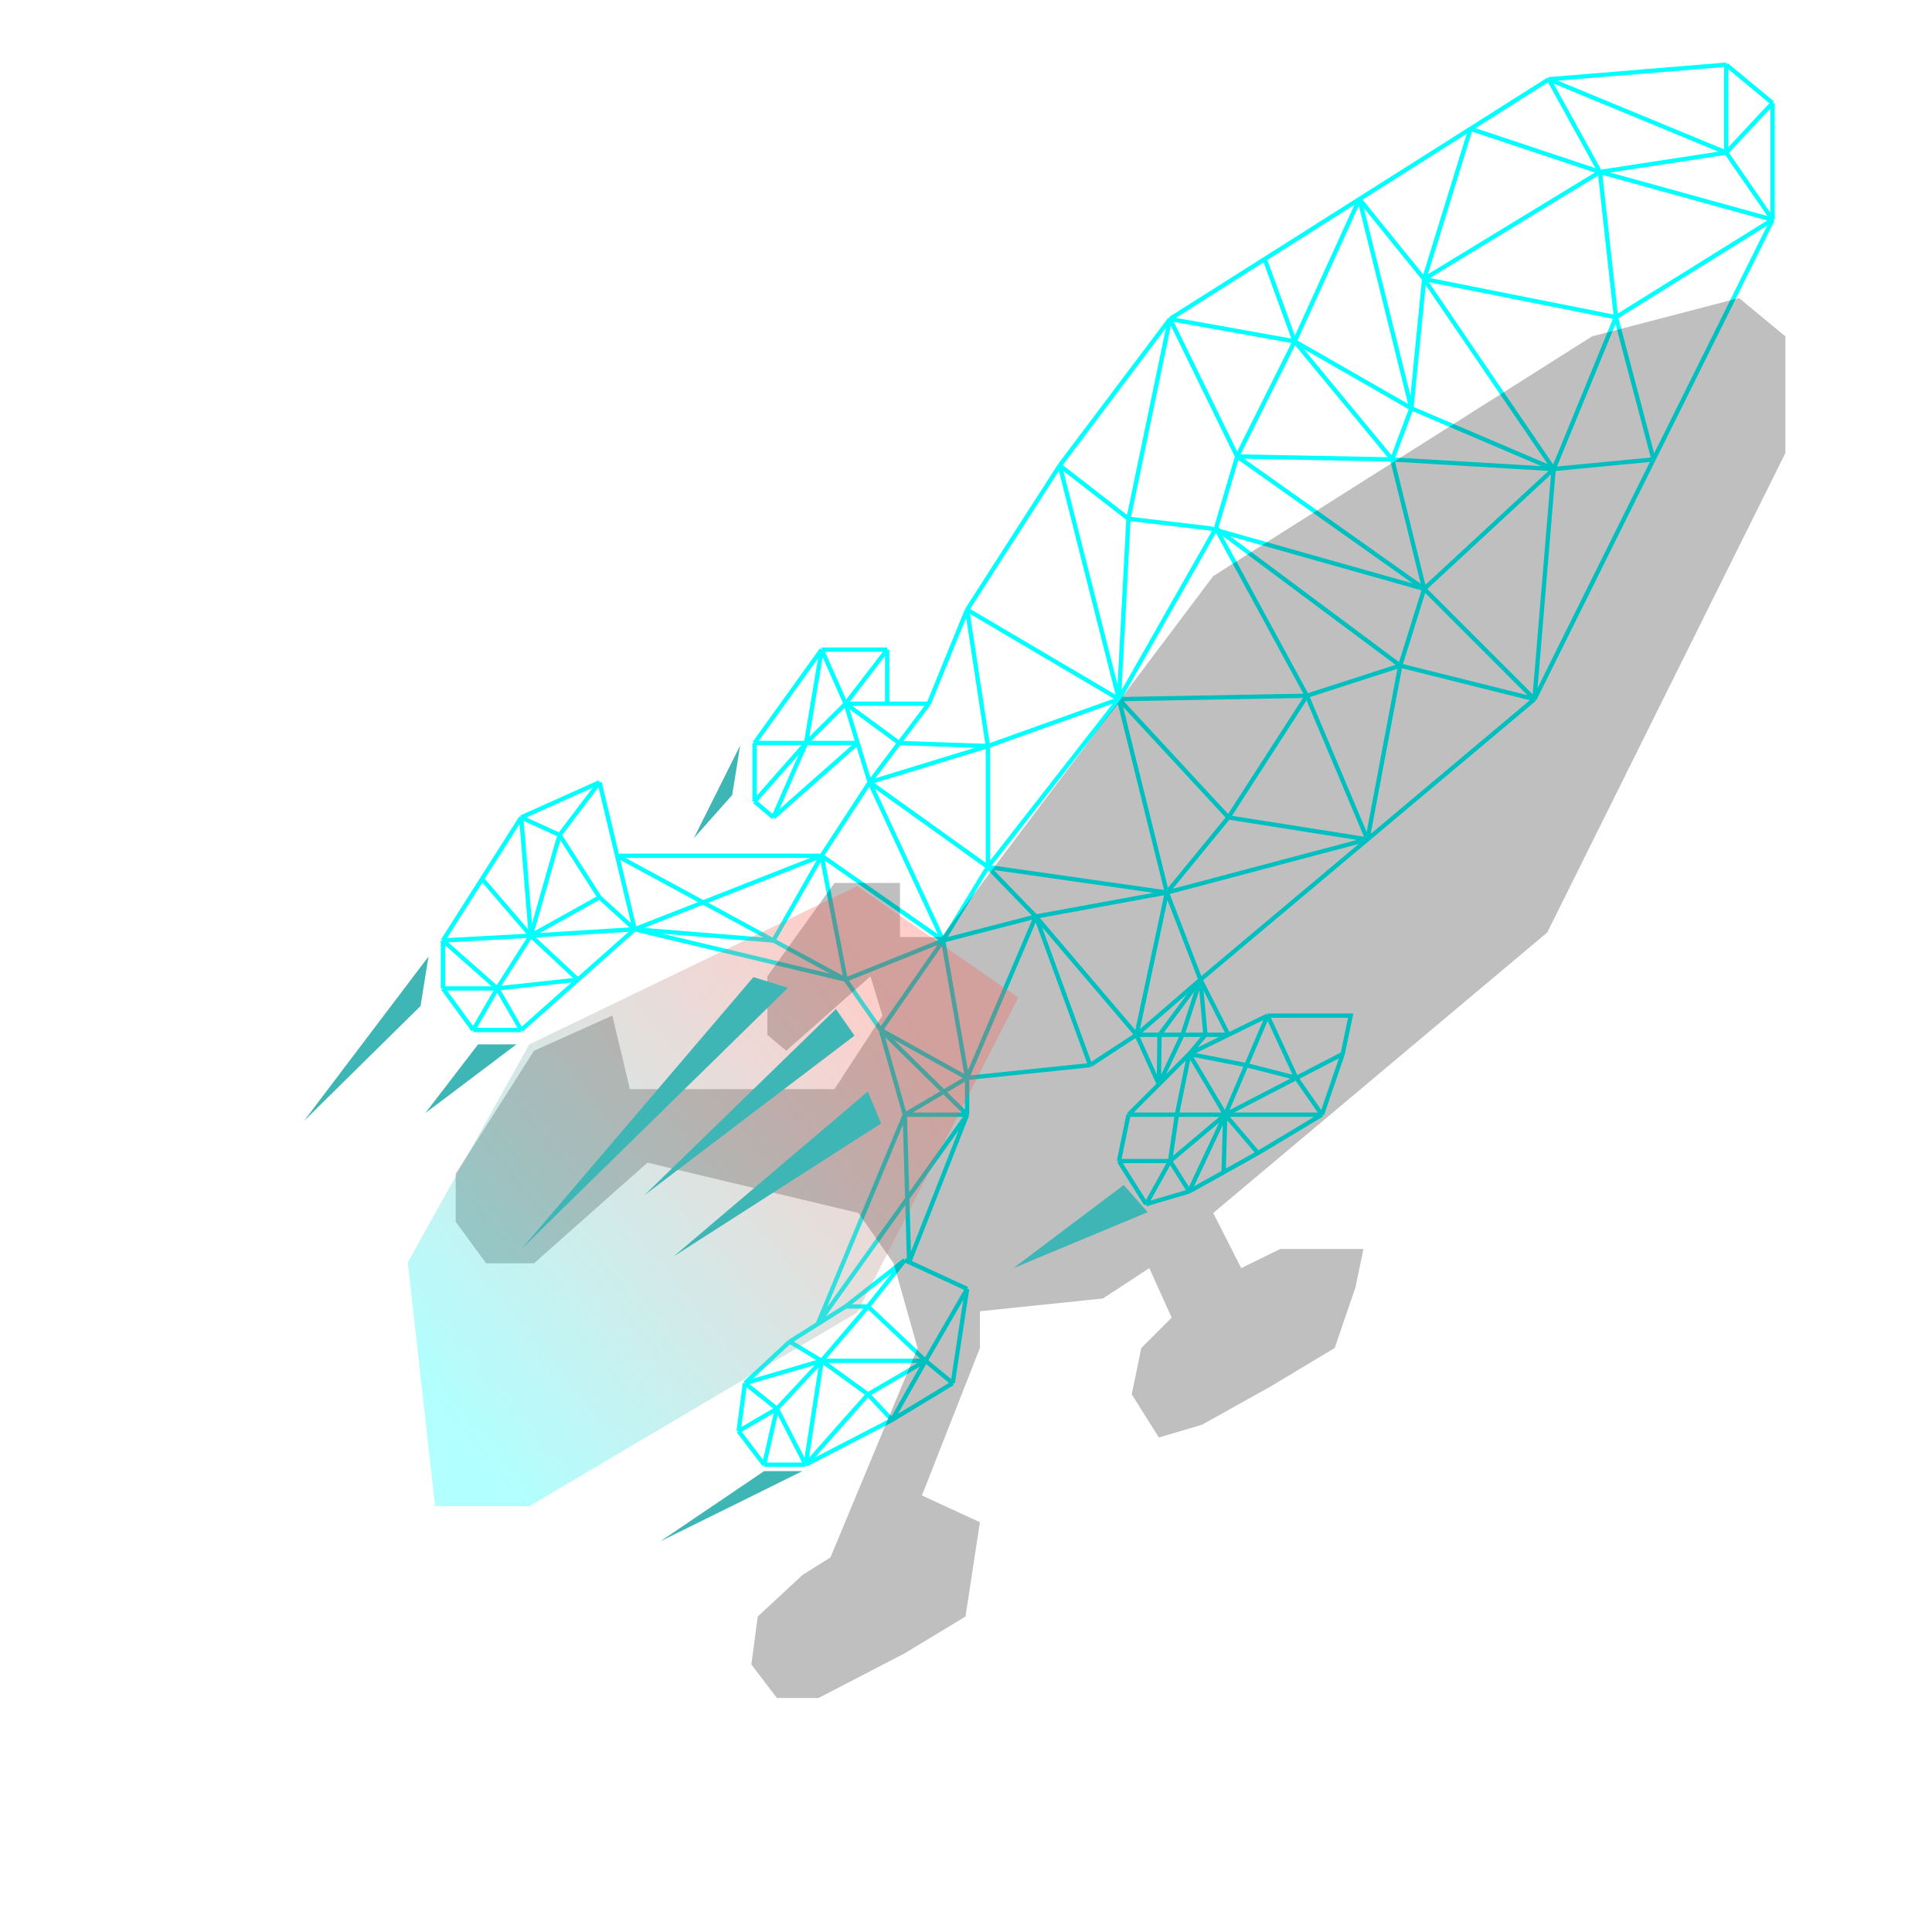 <svg width="448" height="444" viewBox="0 0 448 444" fill="none" xmlns="http://www.w3.org/2000/svg">
<g filter="url(#filter0_d)">
<path d="M102.704 229.201V218.083M102.704 229.201L109.745 238.837M102.704 229.201H115.304M102.704 218.083L115.304 229.201M102.704 218.083L111.784 203.816M102.704 218.083L123.087 216.972M120.863 189.548L139.022 181.395M120.863 189.548L129.757 193.625M120.863 189.548L123.087 216.972M120.863 189.548L111.784 203.816M139.022 181.395L129.757 193.625M139.022 181.395L143.099 198.442M147.175 215.489L134.019 227.163M147.175 215.489L139.022 208.078M147.175 215.489L123.087 216.972M147.175 215.489L143.099 198.442M147.175 215.489L196.093 227.163M147.175 215.489L190.534 198.442M147.175 215.489L179.34 218.083M120.863 238.837H109.745M120.863 238.837L115.304 229.201M120.863 238.837L134.019 227.163M109.745 238.837L115.304 229.201M115.304 229.201L134.019 227.163M115.304 229.201L123.087 216.972M134.019 227.163L123.087 216.972M123.087 216.972L139.022 208.078M123.087 216.972L111.784 203.816M123.087 216.972L129.757 193.625M139.022 208.078L129.757 193.625M201.281 302.949L209.805 292.202M201.281 302.949L214.623 315.549M201.281 302.949L190.534 315.549M201.281 302.949H196.093M209.805 292.202L196.093 302.949M209.805 292.202L210.812 292.666M224.258 298.872L214.623 315.549M224.258 298.872L220.923 320.737M224.258 298.872L210.812 292.666M214.623 315.549L220.923 320.737M214.623 315.549L206.84 329.261M214.623 315.549H190.534M214.623 315.549L201.281 323.331M220.923 320.737L206.84 329.261M206.84 329.261L201.281 323.331M206.84 329.261L186.828 339.637M190.534 315.549L201.281 323.331M190.534 315.549L186.828 339.637M190.534 315.549L183.122 311.102M190.534 315.549L180.158 326.666M190.534 315.549L172.746 320.737M201.281 323.331L186.828 339.637M186.828 339.637L180.158 326.666M186.828 339.637H177.193M177.193 339.637L171.263 331.855M177.193 339.637L180.158 326.666M171.263 331.855L172.746 320.737M171.263 331.855L180.158 326.666M172.746 320.737L183.122 311.102M172.746 320.737L180.158 326.666M183.122 311.102L189.608 307.025M196.093 302.949L189.608 307.025M261.687 258.478L259.464 269.225M261.687 258.478H272.898M261.687 258.478L268.729 251.437M275.77 244.395L284.108 258.478M275.77 244.395L272.898 258.478M275.77 244.395L289.019 246.99M275.77 244.395L268.729 251.437M275.77 244.395L284.849 239.948M275.77 244.395L279.522 239.948M293.929 235.501H313.2L311.347 244.395M293.929 235.501L300.599 249.954M293.929 235.501L289.019 246.99M293.929 235.501L284.849 239.948M311.347 244.395L300.599 249.954M311.347 244.395L306.529 258.478M300.599 249.954L306.529 258.478M300.599 249.954L284.108 258.478M300.599 249.954L289.019 246.99M306.529 258.478L291.705 267.372M306.529 258.478H284.108M291.705 267.372L283.738 271.819M291.705 267.372L284.108 258.478M275.77 276.266L265.764 279.231M275.77 276.266L283.738 271.819M275.77 276.266L284.108 258.478M275.77 276.266L271.323 269.225M265.764 279.231L259.464 269.225M265.764 279.231L271.323 269.225M259.464 269.225H271.323M284.108 258.478H272.898M284.108 258.478L289.019 246.99M284.108 258.478L283.738 271.819M284.108 258.478L271.323 269.225M272.898 258.478L271.323 269.225M143.099 198.442H190.534M143.099 198.442L179.34 218.083M190.534 198.442L196.093 227.163M190.534 198.442L201.652 181.395M190.534 198.442L218.699 218.083M190.534 198.442L179.34 218.083M196.093 227.163L204.246 238.837M196.093 227.163L218.699 218.083M196.093 227.163L179.34 218.083M204.246 238.837L224.258 249.954M204.246 238.837L209.805 258.478M204.246 238.837L218.699 218.083M204.246 238.837L224.258 258.478M224.258 249.954V258.478M224.258 249.954L252.793 246.99M224.258 249.954L240.193 212.525M224.258 249.954L218.699 218.083M224.258 249.954L209.805 258.478M224.258 258.478L210.812 292.666M224.258 258.478H209.805M224.258 258.478L189.608 307.025M210.812 292.666L209.805 258.478M189.608 307.025L209.805 258.478M252.793 246.99L263.54 239.948M252.793 246.99L240.193 212.525M263.54 239.948L268.729 251.437M263.54 239.948L278.364 227.163M263.54 239.948L270.582 206.966M263.54 239.948L240.193 212.525M263.54 239.948H268.868M268.729 251.437L274.195 239.948M268.729 251.437L268.868 239.948M278.364 227.163L284.849 239.948M278.364 227.163L317.091 194.644M278.364 227.163L270.582 206.966M278.364 227.163L274.195 239.948M278.364 227.163L268.868 239.948M278.364 227.163L279.522 239.948M284.849 239.948H279.522M201.652 181.395L218.699 218.083M201.652 181.395L229.076 172.999M201.652 181.395L229.076 201.036M201.652 181.395L208.508 172.287M201.652 181.395L198.872 172.287M271.311 73.969L286.876 105.839M271.311 73.969L245.741 107.939M271.311 73.969L300.217 79.157M271.311 73.969L293.269 60.071M271.311 73.969L261.676 120.292M359.141 18.38L400.288 15M359.141 18.38L371 39.874M359.141 18.38L340.99 29.868M359.141 18.38L400.288 35.383M400.288 15L411.035 23.894M400.288 15V35.383M411.035 23.894V50.947M411.035 23.894L400.288 35.383M411.035 50.947L383.426 106.536M411.035 50.947L371 39.874M411.035 50.947L374.718 73.553M411.035 50.947L400.288 35.383M355.817 162.124L330.247 136.554M355.817 162.124L383.426 106.536M355.817 162.124L317.091 194.644M355.817 162.124L360.264 108.759M355.817 162.124L324.688 154.342M286.876 105.839L330.247 136.554M286.876 105.839L322.835 106.536M286.876 105.839L300.217 79.157M286.876 105.839L281.966 122.516M330.247 136.554L322.835 106.536M330.247 136.554L360.264 108.759M330.247 136.554L280.576 122.516L261.676 120.292M330.247 136.554L324.688 154.342M315.226 46.174L327.282 94.677M315.226 46.174L340.99 29.868M315.226 46.174L330.235 64.704M315.226 46.174L300.217 79.157M315.226 46.174L293.269 60.071M327.282 94.677L360.264 108.759M327.282 94.677L330.235 64.704M327.282 94.677L322.835 106.536M327.282 94.677L300.217 79.157M360.264 108.759L383.426 106.536M360.264 108.759L322.835 106.536M360.264 108.759L374.718 73.553M360.264 108.759L330.235 64.704M383.426 106.536L374.718 73.553M371 39.874L400.288 35.383M371 39.874L374.718 73.553M371 39.874L340.99 29.868M371 39.874L330.235 64.704M245.741 107.939L259.464 162.124M245.741 107.939L224.258 141.38M245.741 107.939L261.676 120.292M259.464 162.124L284.849 189.548M259.464 162.124L261.676 120.292M259.464 162.124L303.055 161.337M259.464 162.124L281.966 122.516M259.464 162.124L224.258 141.38M259.464 162.124L229.076 201.036M259.464 162.124L270.582 206.966M259.464 162.124L229.076 172.999M284.849 189.548L317.091 194.644M284.849 189.548L303.055 161.337M284.849 189.548L270.582 206.966M317.091 194.644L324.688 154.342M317.091 194.644L303.055 161.337M317.091 194.644L270.582 206.966M218.699 218.083L229.076 201.036M218.699 218.083L240.193 212.525M229.076 201.036L270.582 206.966M229.076 201.036V172.999M229.076 201.036L240.193 212.525M224.258 141.38L229.076 172.999M224.258 141.38L215.364 163.179M270.582 206.966L240.193 212.525M281.966 122.516L324.688 154.342M281.966 122.516L303.055 161.337M322.835 106.536L300.217 79.157M374.718 73.553L330.235 64.704M330.235 64.704L340.99 29.868M300.217 79.157L293.269 60.071M324.688 154.342L303.055 161.337M229.076 172.999L208.508 172.287M274.195 239.948H268.868M274.195 239.948H279.522M215.364 163.179L208.508 172.287M215.364 163.179H205.728M196.093 163.179L208.508 172.287M196.093 163.179H205.728M196.093 163.179L198.872 172.287M196.093 163.179L186.921 172.287M196.093 163.179L205.728 150.636M196.093 163.179L190.534 150.636M205.728 163.179V150.636M205.728 150.636H190.534M190.534 150.636L174.969 172.287M190.534 150.636L186.921 172.287M174.969 172.287V185.842M174.969 172.287H186.921M174.969 185.842L179.34 189.548M174.969 185.842L186.921 172.287M179.34 189.548L198.872 172.287M179.34 189.548L186.921 172.287M198.872 172.287H186.921" stroke="#00FFFF"/>
</g>
<g filter="url(#filter1_f)">
<path d="M105.669 283.307V272.19L114.748 257.922L123.828 243.654L141.987 235.501L146.063 252.548H193.499L204.617 235.501L201.837 226.393L182.305 243.654L177.934 239.948V226.393L193.499 204.742H208.693V217.285H218.328L232.04 199.069L255.758 167.56L281.329 133.589L303.286 119.692L325.244 105.795L351.007 89.489L369.159 78L403.253 69.106L414 78V105.053L386.391 160.642L358.782 216.231L320.056 248.75L281.329 281.269L287.814 294.055L296.894 289.607H316.164L314.311 298.502L309.494 312.584L294.67 321.478L286.702 325.925L278.735 330.372L268.729 333.337L262.429 323.331L264.652 312.584L271.694 305.543L266.505 294.055L255.758 301.096L227.223 304.06V312.584L213.777 346.772L227.223 352.978L223.887 374.843L209.805 383.367L189.793 393.743H180.158L174.228 385.961L175.711 374.843L186.087 365.208L192.572 361.131L212.77 312.584L207.211 292.943L199.058 281.269L150.14 269.596L136.984 281.269L123.828 292.943H112.71L105.669 283.307Z" fill="black" fill-opacity="0.25"/>
</g>
<g filter="url(#filter2_f)">
<path d="M236.117 231.32L198.788 205.483L122.723 242.18L94.551 292.73L100.89 349.272H122.723L198.788 304.338L236.117 231.32Z" fill="url(#paint0_linear)" fill-opacity="0.3"/>
</g>
<g filter="url(#filter3_f)">
<path d="M160.887 194.366L171.634 172.871L169.781 184.36L160.887 194.366Z" fill="#3FB6B6"/>
</g>
<g filter="url(#filter4_f)">
<path d="M98.628 258.107L110.857 242.172H119.751L98.628 258.107Z" fill="#3FB6B6"/>
</g>
<g filter="url(#filter5_f)">
<path d="M153.105 357.425L177.193 341.12H186.087L153.105 357.425Z" fill="#3FB6B6"/>
</g>
<g filter="url(#filter6_f)">
<path d="M235.005 294.055L260.576 274.784L266.135 281.084L235.005 294.055Z" fill="#3FB6B6"/>
</g>
<g filter="url(#filter7_f)">
<path d="M70.463 259.96L99.369 221.789L97.516 233.278L70.463 259.96Z" fill="#3FB6B6"/>
</g>
<g filter="url(#filter8_f)">
<path d="M121.044 289.496L174.71 226.578L182.729 229.046L121.044 289.496Z" fill="#3FB6B6"/>
</g>
<g filter="url(#filter9_f)">
<path d="M149.419 277.159L193.832 233.98L198.15 240.149L149.419 277.159Z" fill="#3FB6B6"/>
</g>
<g filter="url(#filter10_f)">
<path d="M156.204 291.347L201.234 253.103L204.318 260.505L156.204 291.347Z" fill="#3FB6B6"/>
</g>
<defs>
<filter id="filter0_d" x="88.204" y="0.485" width="337.331" height="353.652" filterUnits="userSpaceOnUse" color-interpolation-filters="sRGB">
<feFlood flood-opacity="0" result="BackgroundImageFix"/>
<feColorMatrix in="SourceAlpha" type="matrix" values="0 0 0 0 0 0 0 0 0 0 0 0 0 0 0 0 0 0 127 0"/>
<feOffset/>
<feGaussianBlur stdDeviation="7"/>
<feColorMatrix type="matrix" values="0 0 0 0 0 0 0 0 0 1 0 0 0 0 1 0 0 0 1 0"/>
<feBlend mode="normal" in2="BackgroundImageFix" result="effect1_dropShadow"/>
<feBlend mode="normal" in="SourceGraphic" in2="effect1_dropShadow" result="shape"/>
</filter>
<filter id="filter1_f" x="71.669" y="35.106" width="376.331" height="392.637" filterUnits="userSpaceOnUse" color-interpolation-filters="sRGB">
<feFlood flood-opacity="0" result="BackgroundImageFix"/>
<feBlend mode="normal" in="SourceGraphic" in2="BackgroundImageFix" result="shape"/>
<feGaussianBlur stdDeviation="17" result="effect1_foregroundBlur"/>
</filter>
<filter id="filter2_f" x="0.551" y="111.483" width="329.566" height="331.789" filterUnits="userSpaceOnUse" color-interpolation-filters="sRGB">
<feFlood flood-opacity="0" result="BackgroundImageFix"/>
<feBlend mode="normal" in="SourceGraphic" in2="BackgroundImageFix" result="shape"/>
<feGaussianBlur stdDeviation="47" result="effect1_foregroundBlur"/>
</filter>
<filter id="filter3_f" x="156.887" y="168.871" width="18.747" height="29.494" filterUnits="userSpaceOnUse" color-interpolation-filters="sRGB">
<feFlood flood-opacity="0" result="BackgroundImageFix"/>
<feBlend mode="normal" in="SourceGraphic" in2="BackgroundImageFix" result="shape"/>
<feGaussianBlur stdDeviation="2" result="effect1_foregroundBlur"/>
</filter>
<filter id="filter4_f" x="94.628" y="238.172" width="29.124" height="23.935" filterUnits="userSpaceOnUse" color-interpolation-filters="sRGB">
<feFlood flood-opacity="0" result="BackgroundImageFix"/>
<feBlend mode="normal" in="SourceGraphic" in2="BackgroundImageFix" result="shape"/>
<feGaussianBlur stdDeviation="2" result="effect1_foregroundBlur"/>
</filter>
<filter id="filter5_f" x="149.105" y="337.12" width="40.983" height="24.306" filterUnits="userSpaceOnUse" color-interpolation-filters="sRGB">
<feFlood flood-opacity="0" result="BackgroundImageFix"/>
<feBlend mode="normal" in="SourceGraphic" in2="BackgroundImageFix" result="shape"/>
<feGaussianBlur stdDeviation="2" result="effect1_foregroundBlur"/>
</filter>
<filter id="filter6_f" x="231.005" y="270.784" width="39.13" height="27.271" filterUnits="userSpaceOnUse" color-interpolation-filters="sRGB">
<feFlood flood-opacity="0" result="BackgroundImageFix"/>
<feBlend mode="normal" in="SourceGraphic" in2="BackgroundImageFix" result="shape"/>
<feGaussianBlur stdDeviation="2" result="effect1_foregroundBlur"/>
</filter>
<filter id="filter7_f" x="66.463" y="217.789" width="36.906" height="46.171" filterUnits="userSpaceOnUse" color-interpolation-filters="sRGB">
<feFlood flood-opacity="0" result="BackgroundImageFix"/>
<feBlend mode="normal" in="SourceGraphic" in2="BackgroundImageFix" result="shape"/>
<feGaussianBlur stdDeviation="2" result="effect1_foregroundBlur"/>
</filter>
<filter id="filter8_f" x="111.044" y="216.578" width="81.685" height="82.918" filterUnits="userSpaceOnUse" color-interpolation-filters="sRGB">
<feFlood flood-opacity="0" result="BackgroundImageFix"/>
<feBlend mode="normal" in="SourceGraphic" in2="BackgroundImageFix" result="shape"/>
<feGaussianBlur stdDeviation="5" result="effect1_foregroundBlur"/>
</filter>
<filter id="filter9_f" x="139.419" y="223.98" width="68.731" height="63.179" filterUnits="userSpaceOnUse" color-interpolation-filters="sRGB">
<feFlood flood-opacity="0" result="BackgroundImageFix"/>
<feBlend mode="normal" in="SourceGraphic" in2="BackgroundImageFix" result="shape"/>
<feGaussianBlur stdDeviation="5" result="effect1_foregroundBlur"/>
</filter>
<filter id="filter10_f" x="146.204" y="243.103" width="68.114" height="58.244" filterUnits="userSpaceOnUse" color-interpolation-filters="sRGB">
<feFlood flood-opacity="0" result="BackgroundImageFix"/>
<feBlend mode="normal" in="SourceGraphic" in2="BackgroundImageFix" result="shape"/>
<feGaussianBlur stdDeviation="5" result="effect1_foregroundBlur"/>
</filter>
<linearGradient id="paint0_linear" x1="206.536" y1="231.32" x2="97.947" y2="320.198" gradientUnits="userSpaceOnUse">
<stop stop-color="#FF5B4F"/>
<stop offset="1" stop-color="#00FFFF"/>
</linearGradient>
</defs>
</svg>

